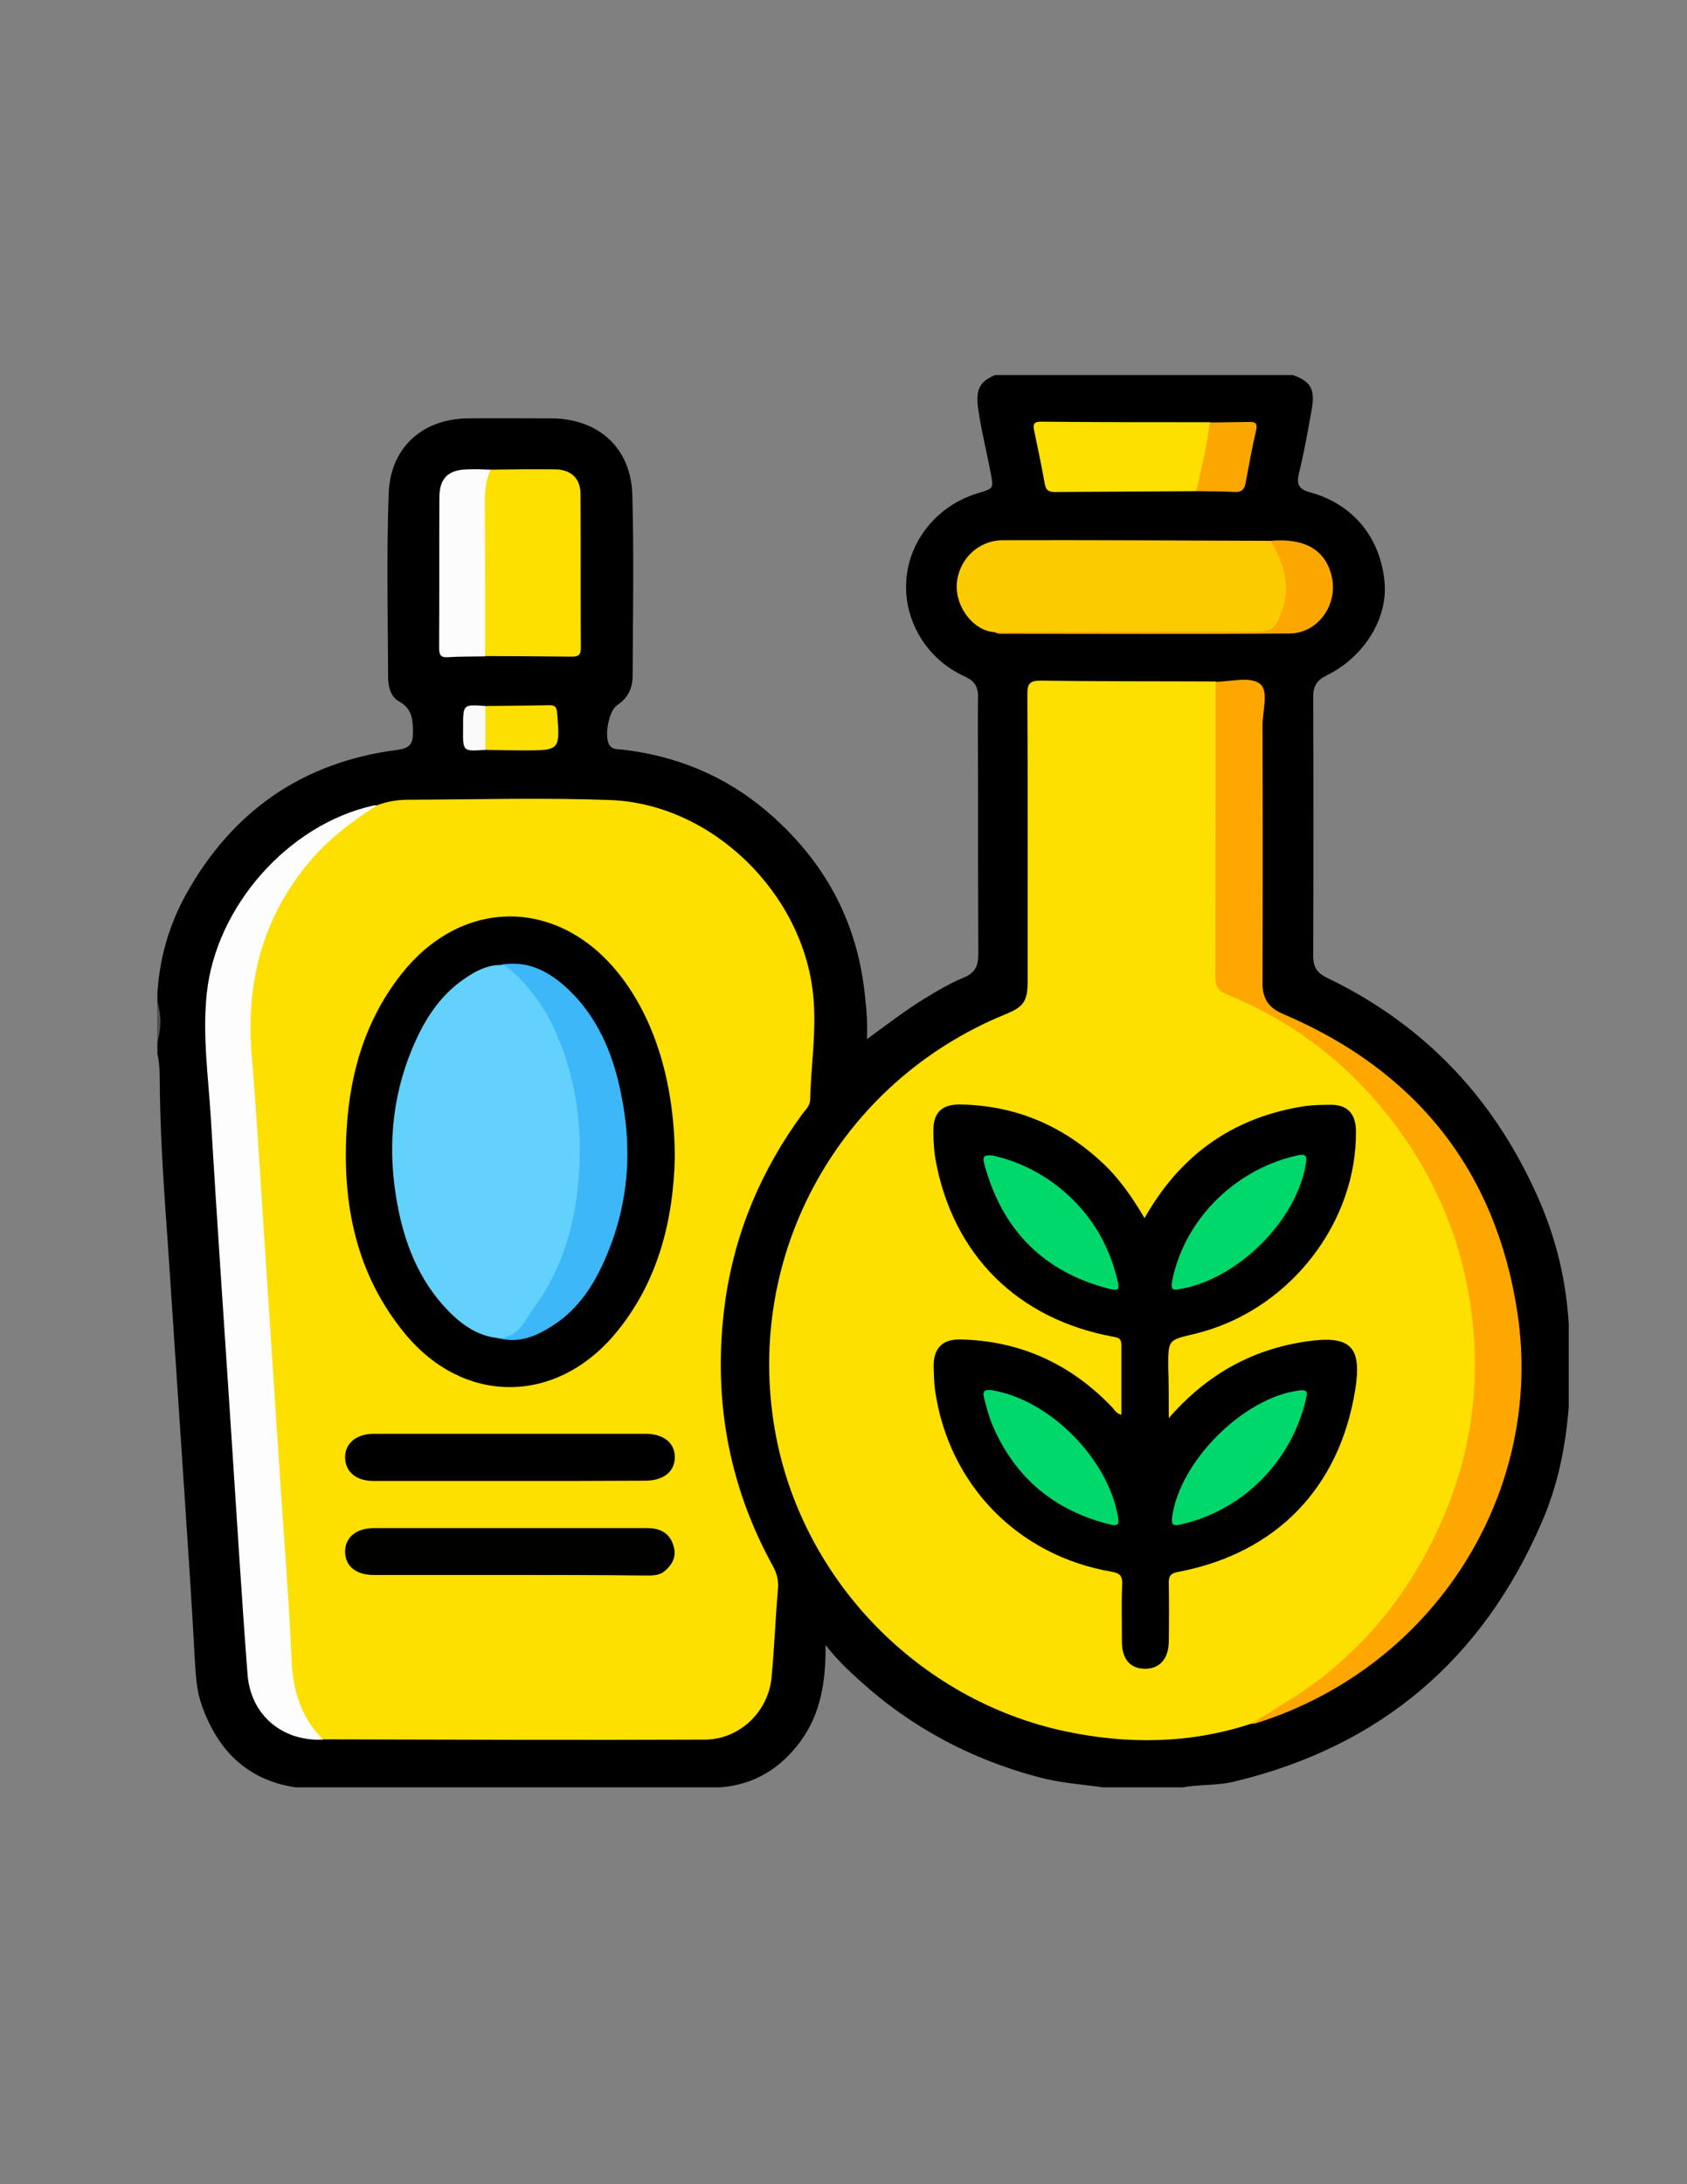 <?xml version="1.0" encoding="utf-8"?>
<!-- Generator: Adobe Illustrator 19.0.0, SVG Export Plug-In . SVG Version: 6.00 Build 0)  -->
<svg version="1.1" id="Calque_1" xmlns="http://www.w3.org/2000/svg" xmlns:xlink="http://www.w3.org/1999/xlink" x="0px" y="0px"
	 viewBox="0 0 612 792" style="enable-background:new 0 0 612 792;" xml:space="preserve">
<rect x="0" y="0" width="612" height="792" fill="#808080" stroke="none"/>
<style type="text/css">
	.st0{fill:#505050;}
	.st1{fill:#FDDF00;}
	.st2{fill:#FDA700;}
	.st3{fill:#FDFDFD;}
	.st4{fill:#FBCB00;}
	.st5{fill:#FCFCFC;}
	.st6{fill:#FCA700;}
	.st7{fill:#FCA600;}
	.st8{fill:#FDDF01;}
	.st9{fill:#FAFAFA;}
	.st10{fill:#010100;}
	.st11{fill:#00D86B;}
	.st12{fill:#62D1FB;}
	.st13{fill:#3DB7F7;}
</style>
<g>
	<path d="M361,136c36,0,72,0,108,0c6.5,2.3,8.1,5.1,6.9,12.2c-1.4,7.9-2.8,15.8-4.7,23.5c-0.9,3.8-0.1,5.7,4,6.8
		c15.8,4.3,25.7,16.6,27.1,32.8c1.1,13-7.4,26.9-21,33.6c-3.5,1.7-4.9,3.8-4.9,7.7c0.1,31.3,0.1,62.7,0,94c0,3.7,1.1,6,4.7,7.8
		c36.3,17.4,61.9,44.9,77.7,81.8c6,14.1,9.4,28.7,10.3,43.9c0,10,0,20,0,30c-1.1,14.5-4,28.6-9.8,41.9
		c-21.5,49.8-58.6,81.3-111.5,94c-6.1,1.5-12.5,1-18.7,2.1c-9.7,0-19.3,0-29,0c-7.7-1.1-15.4-1.6-23-3.6
		c-24.6-6.5-46.4-18-65.2-35.1c-4.2-3.8-8.3-7.6-12.4-12.9c0.1,13-1.7,24.6-8.8,34.5c-7.2,10-16.9,16.2-29.5,17.1
		c-51.3,0-102.7,0-154,0c-17.9-2.7-28.5-13.8-34.2-30.3c-1.5-4.5-1.9-9.2-2.2-13.8c-1.2-22.9-2.8-45.8-4.3-68.7
		c-1.9-28-3.7-56.1-5.6-84.1c-1.3-18.2-2.6-36.5-2.9-54.8c-0.1-4.7,0.2-9.6-0.9-14.3c0-1.3,0-2.7,0-4c0.8-5,0.8-10,0-15c0-1,0-2,0-3
		c0.8-12.8,4.3-24.9,10.5-36c16.8-30.1,42.3-47.8,76.6-52.2c4.4-0.6,5.6-2.1,5.6-6.2c0-4.7-0.2-8.7-5.1-11.4c-3-1.7-3.9-5.3-3.9-8.8
		c-0.1-22.2-0.6-44.3,0.2-66.5c0.6-16.8,12.3-27.2,29-27.3c10-0.1,20,0,30,0c17.2,0.1,29,10.8,29.4,27.9c0.6,21.8,0.2,43.6,0.1,65.5
		c0,4.4-1.7,8-5.6,10.6c-3.1,2-4.8,11.5-2.8,14.5c1.1,1.7,2.9,1.4,4.5,1.6c19.7,2.2,37.4,9.5,52.6,22.4
		c20.4,17.4,32.6,39.2,35.5,66.1c0.6,5.3,1.1,10.5,0.8,16.5c7.3-5.3,14-10.5,21.2-14.9c4.6-2.8,9.2-5.5,14.1-7.5
		c3.8-1.6,5.1-4.1,5.1-8.1c-0.1-21.8-0.1-43.7-0.1-65.5c0-9.3-0.1-18.7,0-28c0.1-3.9-1.4-6-5-7.6c-13.8-6.3-22.1-20.4-21-35
		c1.1-14.5,11.5-27.1,26.1-31.4c5.6-1.7,5.6-1.7,4.5-7.2c-1.4-7.7-3.4-15.3-4.5-23.1C353.8,141.3,355.4,138.3,361,136z"/>
	<path class="st0" d="M57,363c1.6,5,1.6,10,0,15C57,373,57,368,57,363z"/>
	<path class="st1" d="M454,625c-22.2,7.3-44.8,7.6-67.5,2.8c-53.6-11.4-96-55.4-105.4-109.3c-11.1-63.8,23.4-126.1,83.6-150.7
		c6.7-2.7,8.1-4.8,8.1-12c0-34.7,0.1-69.3-0.1-104c0-3.7,0.7-5,4.8-5c21.2,0.3,42.3,0.2,63.5,0.3c2,2.3,1.4,5.1,1.4,7.7
		c0,32,0.1,63.9-0.1,95.9c0,5,1.5,7.6,6.2,9.8c51,24.1,80.8,64,86.8,120.3c4.4,41.6-8.4,78.1-35.4,109.8
		C487.2,605.6,472.1,617.4,454,625z"/>
	<path class="st1" d="M136.8,292c3.6-1.4,7.4-2,11.2-2c24.5-0.1,49-0.8,73.4,0.1c37,1.4,70,33.9,73.6,70.8
		c1.3,12.7-0.8,25.3-1.1,37.9c-0.1,2.3-1.7,3.6-2.8,5.1c-14.9,20.3-24.5,43-28,67.8c-4.7,33.8,0.7,66.1,17.3,96.2
		c1.5,2.7,2.1,5.3,1.8,8.5c-0.9,10.6-1.3,21.3-2.3,31.9c-1.2,12.4-11.6,22.4-24.1,22.5c-46.3,0.2-92.6,0-138.9-0.1
		c-2.5-0.7-4.3-2.4-5.7-4.6c-4.2-6.4-6.5-13.3-6.9-21.1c-1.1-18.3-2.3-36.5-3.6-54.8c-0.8-11.8-1.6-23.6-2.3-35.4
		c-0.8-13.8-1.9-27.5-2.7-41.3c-0.7-12.3-1.6-24.6-2.4-36.9c-0.8-12.9-1.8-25.9-2.6-38.8C90,383,88,367.9,91.2,352.8
		c4.8-23.3,17-41.7,35.9-55.9C130,294.7,133.6,293.6,136.8,292z"/>
	<path class="st2" d="M454,625c8.4-5.3,17.1-10.2,25-16.3c21.1-16.4,36.1-37.2,46-61.9c7.6-18.9,10.9-38.7,9.9-58.9
		c-1.5-29.7-11.2-56.8-29.2-80.6c-15.9-21.1-36.2-36.8-60.8-46.8c-3.1-1.3-4-3.1-4-6.4c0.1-35.6,0.1-71.3,0.1-106.9
		c5.5,0,12.4-2,16,0.7c3.4,2.5,1,9.9,1,15.2c0.1,31.1,0.1,62.3,0,93.4c0,5.6,2.2,8.9,7.3,11.1c48.3,20.5,77.4,56.8,85.2,108.5
		c9.8,65.3-30.3,128.6-95,148.8C455,625.1,454.5,625,454,625z"/>
	<path class="st3" d="M136.8,292c-9.4,6-18.3,12.7-25.4,21.5c-16.5,20.2-22.2,43.4-20.1,69.1c1.9,22.7,3.2,45.5,4.7,68.3
		c1.9,28.9,3.8,57.8,5.7,86.7c1.4,21.6,3.2,43.2,4.1,64.8c0.5,11,3.6,20.5,11.4,28.4c-14.8,0.7-26.3-8.9-27.4-23.7
		c-2.2-28.6-3.9-57.2-5.8-85.7c-2.5-38.6-5.2-77.1-7.5-115.7c-0.9-15.1-3.1-30.1-1.5-45.4c3.3-31.6,29.5-61.3,60.4-68.2
		C135.8,292,136.3,292,136.8,292z"/>
	<path class="st4" d="M360.7,229.2c-7.4-0.4-14.2-9-13.6-17.6c0.7-8.7,7.7-15.6,16.5-15.7c32.5-0.1,64.9,0.1,97.4,0.2
		c8.4,6.3,9.3,22.8,2.5,31.4c-1.2,1.5-3,2-4.9,2c-32.3,0-64.6,0.1-96.9-0.1C361.3,229.4,361,229.3,360.7,229.2z"/>
	<path class="st1" d="M178,170.3c7.8-0.1,15.6-0.2,23.5-0.1c5.7,0.1,9.1,3.3,9.1,9c0.1,18.6,0,37.3,0.1,55.9c0,2.5-1,3-3.3,3
		c-10.5-0.1-21-0.2-31.4-0.2c-1.8-1.9-1.6-4.3-1.6-6.6c0-17.1-0.1-34.2,0-51.2C174.4,176.4,174.4,172.6,178,170.3z"/>
	<path class="st1" d="M434,178.1c-17.1,0.1-34.3,0.2-51.4,0.3c-2.2,0-3.2-0.7-3.6-3c-1.1-6.4-2.5-12.7-3.8-19.1
		c-0.4-2-0.6-3.4,2.4-3.4c20.5,0.2,40.9,0.2,61.4,0.2c0.2,0.2,0.6,0.5,0.6,0.8C439.2,162.4,438.5,170.6,434,178.1z"/>
	<path class="st5" d="M178,170.3c-1.6,3.4-2.1,6.9-2.1,10.7c0.1,19,0.1,38,0.1,57c-4.5,0.1-9,0-13.5,0.3c-2.8,0.2-3.2-1-3.2-3.5
		c0.1-18.2,0-36.3,0.1-54.5c0-6.9,3.3-10,10.2-10.1C172.4,170.1,175.2,170.2,178,170.3z"/>
	<path class="st6" d="M360.7,229.2c31.3-0.1,62.6-0.1,93.9-0.2c7.1,0,7.9-0.7,10.4-7.4c3.5-9.3,0.5-17.5-4-25.5
		c12.6-1.1,20.1,3.5,22.2,13.3c2.1,10-5.1,20.2-15.3,20.3c-35.1,0.3-70.2,0.1-105.4,0.1C361.9,229.8,361.3,229.4,360.7,229.2z"/>
	<path class="st7" d="M434,178.1c1.9-8.2,3.8-16.5,4.9-24.9c4.7-0.1,9.3-0.1,14-0.2c2.2-0.1,3.4,0.2,2.8,3c-1.5,6.3-2.6,12.7-3.8,19
		c-0.4,2.3-1.3,3.5-3.9,3.4C443.3,178.1,438.7,178.2,434,178.1z"/>
	<path class="st8" d="M176.1,256c7.7-0.1,15.3-0.1,23-0.3c2,0,2.8,0.4,3,2.7c1.1,13.7,1.2,13.7-12.5,13.7c-4.5,0-9-0.1-13.5-0.2
		C173.5,266.7,173.5,261.4,176.1,256z"/>
	<path class="st9" d="M176.1,256c0,5.3,0,10.6,0,15.9c-8.2,0.6-8.2,0.6-8.1-7.5c0-0.3,0-0.7,0-1C168,255.4,168,255.4,176.1,256z"/>
	<path d="M424,514.2c13.9-15.9,30.2-24.9,50-27.8c16-2.3,20.2,1.8,17.6,17.8c-5.8,35.5-28.8,59.1-64.3,65.8
		c-2.8,0.5-3.4,1.7-3.3,4.3c0.1,7,0.1,14,0,21c-0.1,6.3-3.4,9.9-8.8,9.8c-5.2-0.1-8.2-3.5-8.2-9.8c0-7-0.2-14,0.1-21
		c0.1-3.1-1.1-3.9-3.9-4.4c-33.8-5.8-58.8-31.3-63.9-65.2c-0.5-3.1-0.5-6.3-0.6-9.5c0-6.3,3.2-9.6,9.5-9.5c21.8,0.4,40,8.8,55,24.3
		c1,1,1.6,2.5,3.6,3c0-8.6,0-17,0-25.4c0-2.2-1.1-2.6-3-2.9c-34.7-6.4-58.1-29.7-64.4-64.1c-0.6-3.4-0.8-7-0.8-10.4
		c-0.1-6.7,3-9.8,9.7-9.7c20,0.3,37.2,7.6,51.8,21.3c6.1,5.7,10.8,12.6,15.1,19.9c12.6-22.3,31.1-35.9,56.2-40.3
		c3.8-0.7,7.6-0.8,11.4-0.8c6,0,9,3.2,9.1,9.4c0.4,32.8-23.3,63.8-55.6,72.9c-1.1,0.3-2.2,0.6-3.4,0.9c-9.1,2.1-9.1,2.1-9.1,11.7
		C424,501.4,424,507.2,424,514.2z"/>
	<path d="M244.8,420.2c-0.6,21.8-5.8,44.9-22.2,64.1c-21.6,25.1-54.5,24.9-75.6-0.6c-18-21.8-23-47.5-21.2-75
		c1.3-20.2,6.9-38.9,19.5-55.1c21.9-28.2,57-28.4,79.2-0.5C237.4,369.3,244.8,392.6,244.8,420.2z"/>
	<path class="st10" d="M185,571.1c-16.5,0-33,0-49.5,0c-6.3,0-10.2-3.2-10.3-8.3c-0.1-5.3,4-8.7,10.5-8.7c33,0,66,0,99,0
		c4.7,0,8.1,1.6,9.6,6.3c1.2,3.8-0.2,6.8-3.2,9.3c-1.9,1.6-4.3,1.6-6.7,1.6C218,571.1,201.5,571.1,185,571.1z"/>
	<path d="M185,537c-16.5,0-33,0-49.5,0c-6.3,0-10.2-3.3-10.3-8.4c-0.1-5.2,4-8.7,10.5-8.7c32.8,0,65.6,0,98.5,0
		c6.6,0,10.7,3.4,10.6,8.6c-0.1,5.2-4.1,8.4-10.8,8.4C217.7,537,201.3,537,185,537z"/>
	<path class="st11" d="M474,506.2c-5,23.7-23.4,41.8-46.2,46.7c-2.3,0.5-2.9-0.3-2.6-2.6c2.6-20.3,25.9-43.6,46.1-46.1
		C473.7,503.8,474.4,504.6,474,506.2z"/>
	<path class="st11" d="M425.3,464.1c4.8-23,23.9-40.6,45.7-45.2c2.5-0.5,3.2,0.1,2.8,2.7c-3.2,20.9-24.9,42.5-46.2,45.9
		C425.1,468,424.7,467.2,425.3,464.1z"/>
	<path class="st11" d="M360.2,419c9.2,2.1,17.8,6.3,25.3,12.6c10.3,8.7,16.8,19.6,19.9,32.7c0.7,2.8,0.8,4-2.8,3.1
		c-23.8-6.1-38.7-21-45.3-44.5C356.2,419.3,356.8,418.7,360.2,419z"/>
	<path class="st11" d="M403.2,552.9c-20.3-4.9-34.8-16.7-43.1-36c-1.4-3.2-2.2-6.6-3.1-10c-0.7-2.5,0.3-3.2,2.9-2.8
		c20.9,3.5,42.1,24.8,45.7,46C406,552.5,405.7,553.4,403.2,552.9z"/>
	<path class="st12" d="M180.7,485.2c-7-0.7-12.5-4.4-17.3-9.1c-11.8-11.7-17.3-26.6-19.8-42.7c-3.1-19.5-0.9-38.5,7.4-56.5
		c4-8.7,9.4-16.5,17.5-22c4-2.8,8.2-5,13.3-5c3-0.9,4.6,1.3,6.4,2.9c12.8,12.1,18.8,27.6,21.8,44.4c3.2,17.4,2.3,34.7-2.6,51.7
		c-3.6,12.6-9.9,23.5-18.4,33.3C186.8,484.8,184.2,486.2,180.7,485.2z"/>
	<path class="st13" d="M180.7,485.2c7.2,0,9.6-6.3,12.8-10.7c10.8-14.7,15.5-31.5,16.6-49.7c1-16.4-1.1-32.3-7.2-47.5
		c-3.9-9.9-9.6-18.5-17.7-25.6c-1-0.9-2.1-1.6-3.4-1.9c9.7-1.7,17.5,2.5,24.2,8.8c10.8,10.2,16.3,23.3,19.2,37.5
		c4.5,21.3,2.8,41.9-6.3,61.8c-4.3,9.5-10.2,17.9-19.4,23.4C193.8,484.9,187.6,487.1,180.7,485.2z"/>
</g>
</svg>
